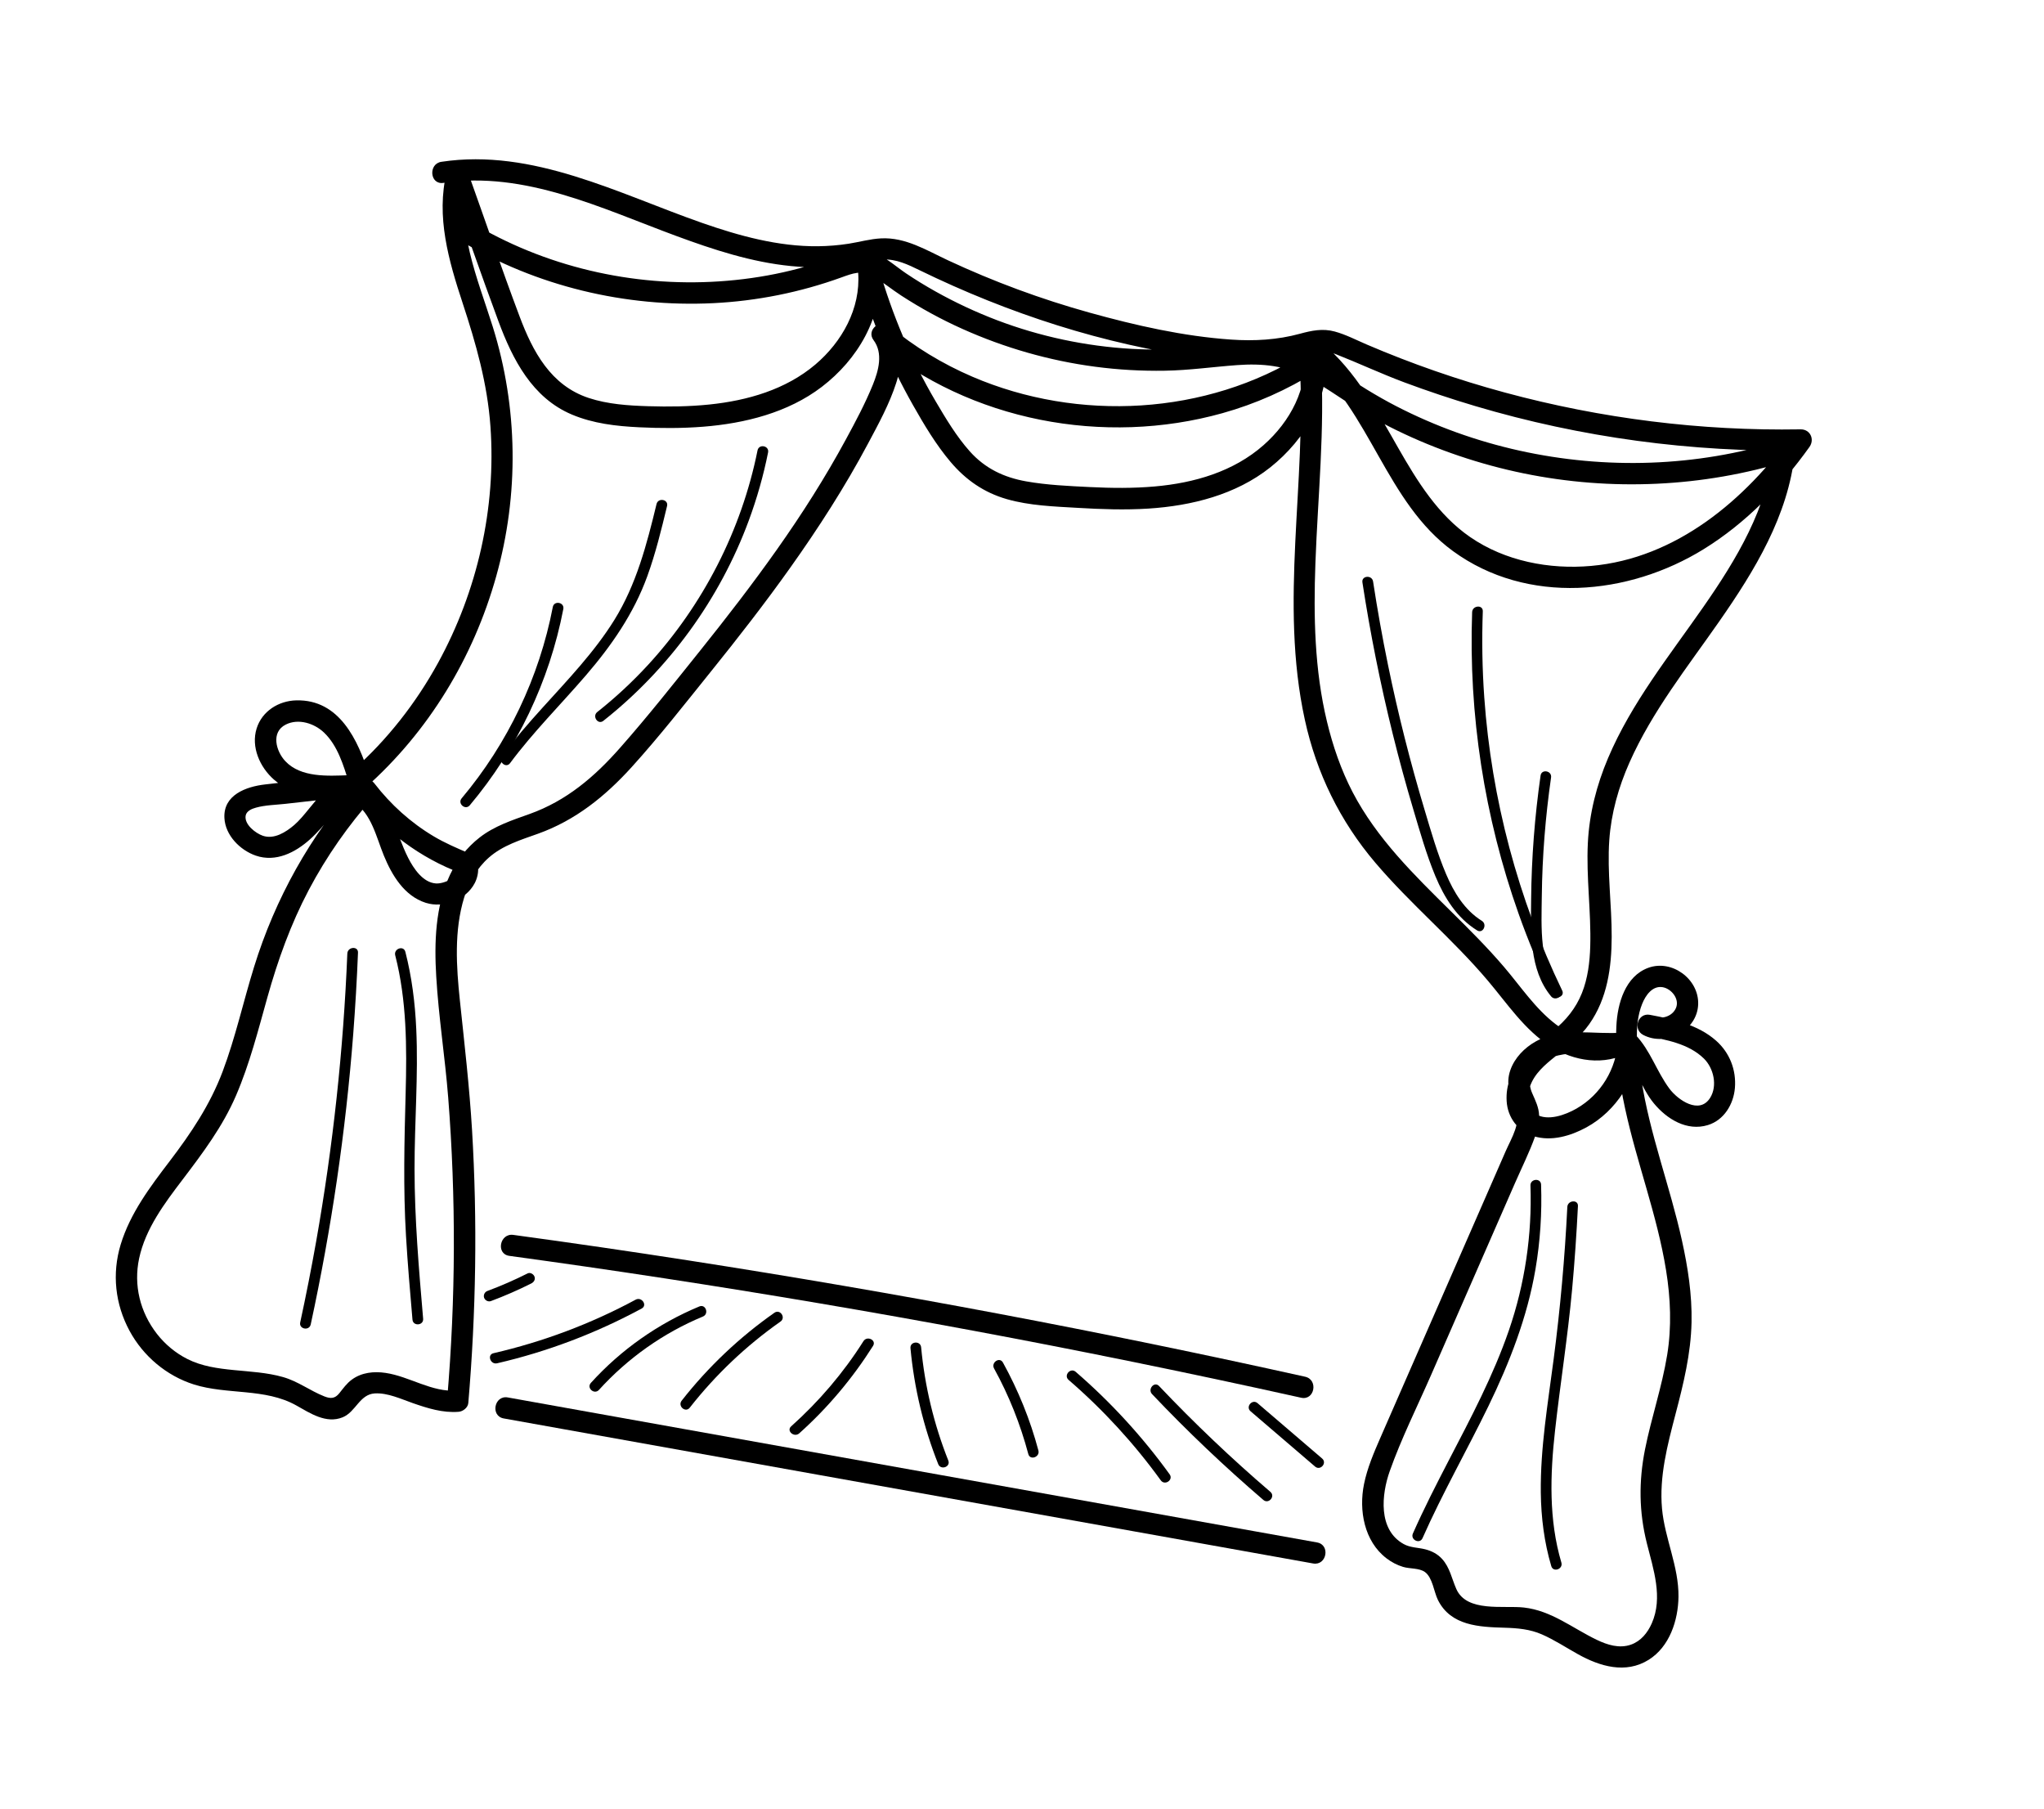 <svg width="451" height="399" viewBox="0 0 451 399" fill="none" xmlns="http://www.w3.org/2000/svg">
<g clip-path="url(#clip0_9_285)">
<path d="M97.838 40.343C115.819 37.644 132.851 46.019 149.265 52.069C157.435 55.082 165.837 57.841 174.551 58.691C178.923 59.114 183.336 59.112 187.678 58.425C190.056 58.049 192.406 57.369 194.822 57.25C197.754 57.103 200.343 58.36 202.914 59.614C222.504 69.155 243.623 76.055 265.261 78.934C270.128 79.585 275.088 79.946 279.991 79.547C282.421 79.354 284.844 78.948 287.208 78.347C289.944 77.654 292 77.054 294.748 78.13C299.823 80.126 304.751 82.44 309.861 84.347C315 86.259 320.209 88.002 325.462 89.562C348.849 96.516 373.267 99.796 397.654 99.372C396.995 98.076 396.338 96.771 395.679 95.475C385.139 110.24 369.839 123.175 351.084 124.835C341.852 125.655 332.091 123.781 324.375 118.463C317.289 113.58 312.719 106.167 308.527 98.836C303.771 90.523 299.171 81.895 291.708 75.645C290.171 74.365 287.568 75.525 287.807 77.616C288.696 85.581 284.68 92.994 278.816 98.176C272.169 104.045 263.506 106.538 254.813 107.305C250.05 107.73 245.262 107.68 240.49 107.441C235.803 107.208 231.024 107.006 226.402 106.181C221.499 105.312 217.345 103.326 213.995 99.582C211.035 96.267 208.685 92.318 206.435 88.503C201.027 79.318 196.875 69.439 193.934 59.204C193.188 56.586 189.165 57.573 189.353 60.192C189.917 68.048 185.782 75.429 179.897 80.415C173.361 85.95 164.905 88.366 156.521 89.23C152.049 89.691 147.54 89.742 143.056 89.605C138.658 89.475 134.118 89.174 129.918 87.794C121.516 85.035 117.555 77.555 114.632 69.772C110.627 59.114 106.944 48.325 103.113 37.614C102.295 35.328 99.109 35.753 98.566 37.965C96.152 47.736 99.024 57.574 102.078 66.852C105.021 75.801 107.535 84.582 108.212 94.025C109.505 112.064 105.344 130.368 96.658 146.213C91.803 155.062 85.473 163.171 77.908 169.875C79.094 170.263 80.281 170.65 81.467 171.038C79 163.283 74.909 154.251 65.363 154.493C61.46 154.591 57.816 156.879 56.626 160.687C55.343 164.776 57.336 169.243 60.445 171.972C64.998 175.963 71.553 175.877 77.245 175.675C77.118 174.105 76.981 172.543 76.854 170.973C70.734 171.66 64.599 172.325 58.474 173.04C54.286 173.526 49.24 175.348 49.516 180.451C49.717 184.272 52.965 187.537 56.44 188.741C60.855 190.257 65.163 188.065 68.42 185.128C70.123 183.596 71.588 181.847 73.046 180.086C73.744 179.239 74.428 178.369 75.175 177.569C76.091 176.59 76.819 176.199 78.05 176.96C81.95 179.368 83.069 184.794 84.692 188.721C86.47 193.052 89.199 197.639 93.933 199.148C97.879 200.403 102.802 198.52 104.74 194.824C105.884 192.639 105.974 189.314 103.423 188.208C100.783 187.066 98.192 185.971 95.712 184.494C90.663 181.495 86.21 177.484 82.628 172.832C81.701 171.629 79.952 171.423 78.89 172.615C68.416 184.387 60.719 198.25 56.062 213.281C53.679 220.955 51.958 228.84 49.121 236.371C46.337 243.729 42.176 249.924 37.444 256.136C33.111 261.818 28.712 267.642 26.616 274.563C24.674 280.975 25.406 287.682 28.583 293.564C31.595 299.146 36.745 303.49 42.797 305.402C50.167 307.716 58.472 306.155 65.375 310.024C68.427 311.734 71.957 314.12 75.591 312.646C78.528 311.453 79.317 307.579 82.693 307.371C85.532 307.207 88.471 308.598 91.095 309.516C94.361 310.652 97.691 311.704 101.196 311.425C102.142 311.354 103.232 310.523 103.326 309.513C105.041 289.498 105.356 269.363 104.156 249.306C103.579 239.738 102.479 230.244 101.473 220.711C100.686 213.225 100.174 205.302 102.409 198.004C103.431 194.682 105.225 191.497 107.855 189.18C110.947 186.452 114.931 185.265 118.737 183.9C126.958 180.95 133.489 175.692 139.305 169.291C145.449 162.521 151.109 155.264 156.848 148.148C162.865 140.681 168.756 133.113 174.32 125.292C180.591 116.48 186.457 107.371 191.539 97.826C193.833 93.525 196.253 89.114 197.749 84.451C199.04 80.421 199.326 75.904 196.662 72.347C195.494 73.385 194.327 74.422 193.16 75.46C214.091 92.917 243.605 98.436 269.713 91.145C277.032 89.1 284.033 85.987 290.461 81.939C289.236 81.352 288.001 80.764 286.774 80.186C288.339 106.4 282.228 132.834 287.915 158.809C290.483 170.559 295.675 181.143 303.47 190.318C311.25 199.47 320.563 207.174 328.31 216.349C332.593 221.413 336.348 227.135 342.024 230.781C347.29 234.158 354.001 235.176 359.596 232.076C361.733 230.895 360.29 227.588 358.073 227.774C351.588 228.306 344.823 226.403 338.835 229.746C336.373 231.125 334.216 233.329 333.265 236.021C332.187 239.082 333.156 241.484 334.361 244.314C335.753 247.582 333.529 250.955 332.227 253.926C330.705 257.403 329.184 260.87 327.671 264.349C324.589 271.401 321.506 278.452 318.413 285.512C315.33 292.564 312.248 299.615 309.154 306.675C307.632 310.151 306.111 313.619 304.598 317.097C303.143 320.423 301.684 323.816 300.962 327.386C299.794 333.158 300.985 339.98 305.935 343.758C307.045 344.601 308.234 345.229 309.57 345.635C311.024 346.083 313.152 345.861 314.404 346.77C316.102 348.012 316.378 351.128 317.269 352.929C320.11 358.651 326.4 358.899 332.023 359.059C334.853 359.142 337.587 359.38 340.207 360.528C342.986 361.745 345.524 363.425 348.16 364.893C353.005 367.595 358.692 369.303 363.772 366.134C368.395 363.243 370.283 357.425 370.35 352.233C370.435 345.575 367.32 339.369 366.717 332.792C366.075 325.709 367.922 318.731 369.695 311.941C371.45 305.252 373.091 298.6 373.233 291.646C373.354 285.561 372.423 279.547 371.11 273.623C368.469 261.649 363.969 250.101 362.13 237.951C361.346 232.79 360.322 226.403 362.354 221.4C363.09 219.59 364.571 217.401 366.83 217.761C368.762 218.069 370.606 220.318 369.82 222.292C369.033 224.266 366.44 225.014 364.657 224.072C364.165 225.554 363.675 227.027 363.184 228.509C367.612 229.346 372.609 230.223 375.96 233.507C378.11 235.613 379.008 239.508 377.331 242.178C374.965 245.946 370.213 242.648 368.342 240.134C365.514 236.325 364.184 231.762 360.863 228.272C359.708 227.055 357.092 227.876 356.994 229.615C356.642 235.8 353.239 241.447 347.836 244.546C345.411 245.931 341.501 247.391 338.867 245.76C336.818 244.49 336.885 241.746 337.567 239.715C338.523 236.842 340.91 234.844 343.197 233.02C345.894 230.86 348.665 228.762 350.667 225.904C354.65 220.242 355.591 213.429 355.612 206.653C355.635 199.561 354.594 192.45 355.08 185.349C355.496 179.387 357.125 173.617 359.546 168.178C364.565 156.883 372.342 147.127 379.36 137.054C387.171 125.845 394.56 113.759 396.027 99.891C396.211 98.101 394.712 96.675 392.915 97.228C374.297 102.996 354.287 103.613 335.265 99.404C325.815 97.311 316.657 94.024 308.054 89.585C303.638 87.31 299.483 84.671 295.346 81.94C290.876 78.983 286.254 76.525 280.85 75.917C275.492 75.317 270.155 76.085 264.826 76.605C259.81 77.098 254.744 77.245 249.703 76.954C239.581 76.377 229.495 74.24 220.021 70.644C215.321 68.854 210.744 66.721 206.363 64.261C204.172 63.031 202.025 61.722 199.944 60.321C197.863 58.919 195.871 57.093 193.55 56.097C188.907 54.106 184.127 56.861 179.715 58.226C175.171 59.634 170.524 60.667 165.812 61.332C146.852 64.02 127.125 60.954 109.99 52.358C107.855 51.292 105.767 50.129 103.73 48.899C101.123 47.331 99.061 51.58 101.651 53.135C118.319 63.132 137.979 67.826 157.38 66.874C167.017 66.4 176.581 64.481 185.644 61.2C188.058 60.331 190.2 59.478 192.577 60.887C194.756 62.182 196.743 63.826 198.867 65.207C203.175 67.999 207.69 70.465 212.371 72.56C221.642 76.722 231.556 79.566 241.632 80.893C246.725 81.568 251.881 81.86 257.022 81.775C262.365 81.691 267.624 80.927 272.947 80.54C278.505 80.131 283.699 80.632 288.659 83.337C293.14 85.778 297.209 88.918 301.634 91.454C310.222 96.381 319.475 100.127 329.024 102.718C348.048 107.879 368.341 108.208 387.5 103.599C389.856 103.036 392.191 102.383 394.499 101.667C393.465 100.78 392.421 99.891 391.387 99.004C390.011 112.035 383.142 123.403 375.793 133.951C368.324 144.677 359.951 155.099 354.815 167.217C352.282 173.191 350.675 179.456 350.353 185.944C349.972 193.555 351.098 201.133 350.88 208.745C350.783 212.213 350.342 215.817 349.049 219.049C347.699 222.424 345.525 225.076 342.719 227.359C337.727 231.438 332.009 235.697 332.436 242.903C332.649 246.506 334.913 249.536 338.38 250.624C342.301 251.854 346.573 250.568 350.056 248.672C356.619 245.082 361.209 237.941 361.63 230.472C360.343 230.92 359.047 231.367 357.761 231.815C360.929 235.151 362.016 239.879 364.928 243.397C367.793 246.857 372.208 249.593 376.831 248.181C380.403 247.089 382.497 243.586 382.799 240.004C383.128 236.023 381.653 232.23 378.656 229.57C374.646 226.008 369.158 224.827 364.043 223.86C361.397 223.36 360.216 227.065 362.57 228.297C367.609 230.939 374.496 227.363 374.694 221.533C374.878 215.979 368.921 211.578 363.686 213.489C358.573 215.356 356.879 221.421 356.647 226.314C356.359 232.415 357.286 238.553 358.566 244.499C361.153 256.502 365.652 268.059 367.609 280.193C368.61 286.393 368.869 292.655 367.858 298.869C366.706 305.931 364.364 312.729 362.963 319.734C361.569 326.759 361.625 333.482 363.37 340.428C364.801 346.134 366.985 352.385 364.453 358.1C363.531 360.183 362.059 362.017 359.855 362.791C357.291 363.69 354.653 362.845 352.308 361.721C346.966 359.155 342.314 355.28 336.231 354.601C331.701 354.1 323.647 355.709 321.337 350.529C320.325 348.254 319.913 345.756 318.165 343.86C317.16 342.768 315.897 342.126 314.475 341.761C312.879 341.354 311.203 341.421 309.723 340.604C304.019 337.461 304.822 329.652 306.636 324.531C309.19 317.321 312.679 310.356 315.742 303.358C321.907 289.255 328.083 275.143 334.248 261.04C335.754 257.599 337.457 254.185 338.72 250.659C339.252 249.166 339.645 247.646 339.6 246.053C339.542 244.275 338.786 242.778 338.087 241.186C336.96 238.649 337.693 236.502 339.822 234.754C342.27 232.739 345.302 232.361 348.38 232.357C351.747 232.35 355.094 232.752 358.454 232.474C357.945 231.043 357.439 229.603 356.93 228.172C352.559 230.592 346.973 228.759 343.267 225.936C338.704 222.452 335.52 217.577 331.826 213.259C324.456 204.635 315.749 197.286 308.285 188.75C304.522 184.447 301.09 179.814 298.444 174.733C295.899 169.835 294.081 164.546 292.795 159.194C290.036 147.792 289.814 135.891 290.239 124.227C290.777 109.425 292.352 94.627 291.461 79.804C291.356 77.969 289.236 77.127 287.773 78.051C266.188 91.632 237.898 93.123 214.57 83.106C207.945 80.26 201.767 76.519 196.236 71.902C194.235 70.228 191.084 72.811 192.735 75.014C194.916 77.923 193.844 81.763 192.597 84.85C190.922 88.98 188.794 92.966 186.671 96.877C182.12 105.284 176.979 113.358 171.467 121.161C166.058 128.82 160.319 136.243 154.456 143.557C148.683 150.754 142.944 158.024 136.839 164.936C131.184 171.358 125.002 176.643 116.846 179.557C113.011 180.926 109.056 182.215 105.806 184.76C103.007 186.949 100.791 189.775 99.278 192.995C96.039 199.911 95.803 207.924 96.254 215.413C96.78 224.328 98.192 233.189 98.893 242.098C100.631 264.245 100.556 286.519 98.662 308.651C99.369 308.016 100.077 307.372 100.793 306.739C95.298 307.17 90.381 303.629 85.067 302.846C82.505 302.467 79.819 302.737 77.668 304.3C76.51 305.137 75.756 306.224 74.875 307.325C73.895 308.542 72.956 308.576 71.551 308.022C68.403 306.774 65.799 304.726 62.48 303.772C58.922 302.754 55.205 302.58 51.544 302.215C48.032 301.868 44.508 301.385 41.332 299.776C38.716 298.456 36.399 296.52 34.605 294.212C30.912 289.433 29.437 283.499 30.699 277.582C32.105 271.01 36.313 265.429 40.305 260.181C44.76 254.311 49.138 248.493 52.07 241.681C55.082 234.693 56.953 227.288 59.008 219.974C61.307 211.776 64.152 203.844 68.136 196.3C72.057 188.878 76.885 182.003 82.463 175.739C81.217 175.667 79.971 175.595 78.725 175.523C84.694 183.267 92.683 189.28 101.876 192.679C101.479 192.239 101.083 191.79 100.695 191.351C101.327 193.603 97.92 194.995 96.173 194.876C93.316 194.682 91.266 191.586 90.092 189.3C87.185 183.622 86.255 176.533 80.363 172.913C73.392 168.638 69.255 178.266 64.928 181.981C63.103 183.547 60.489 185.223 57.989 184.357C56.417 183.82 53.871 181.879 54.202 179.925C54.378 178.892 55.577 178.398 56.478 178.156C58.538 177.585 60.813 177.554 62.934 177.321C67.699 176.781 72.463 176.25 77.228 175.71C80.254 175.37 79.877 170.9 76.838 171.008C72.298 171.168 66.419 171.545 62.986 167.939C60.9 165.749 59.712 161.501 63.057 159.828C65.862 158.419 69.376 159.563 71.516 161.619C74.52 164.501 75.773 168.809 76.997 172.661C77.413 173.969 79.414 174.827 80.556 173.823C94.551 161.43 104.443 145.111 109.484 127.136C114.546 109.098 114.313 89.925 108.72 72.054C105.386 61.408 100.413 50.222 103.208 38.89C101.696 39.008 100.174 39.124 98.661 39.241C102.437 49.788 106.088 60.388 109.988 70.891C113.116 79.318 117.451 87.772 126.189 91.449C130.9 93.434 135.983 94.011 141.033 94.254C145.731 94.48 150.458 94.499 155.153 94.128C164.348 93.398 173.852 91.036 181.3 85.356C189.198 79.33 194.787 70.005 194.052 59.85C192.529 60.177 190.996 60.502 189.471 60.838C192.32 70.797 196.356 80.375 201.461 89.387C203.905 93.7 206.517 98.092 209.732 101.888C213.096 105.865 217.108 108.65 222.132 110.099C227.194 111.554 232.604 111.722 237.834 112.029C243.017 112.336 248.222 112.522 253.41 112.187C262.94 111.568 272.658 109.141 280.258 103.116C288.063 96.918 293.644 87.486 292.497 77.273C291.2 77.93 289.893 78.586 288.596 79.243C302.443 90.839 305.789 110.783 320.596 121.57C336.991 133.522 359.326 131.386 375.917 121.135C385.18 115.414 392.939 107.431 399.241 98.606C400.455 96.915 399.418 94.664 397.266 94.709C375.282 95.087 353.284 92.332 332.052 86.591C321.651 83.781 311.456 80.231 301.547 75.987C299.226 74.991 296.943 73.792 294.492 73.127C291.831 72.403 289.387 72.921 286.791 73.63C281.864 74.975 276.733 75.264 271.656 74.909C261.129 74.188 250.564 71.788 240.414 68.967C229.707 65.993 219.256 62.126 209.183 57.428C204.463 55.23 199.814 52.306 194.416 52.583C191.999 52.702 189.65 53.382 187.271 53.758C185.022 54.111 182.758 54.288 180.483 54.319C171.745 54.406 163.098 52.032 154.908 49.169C136.463 42.726 117.586 32.667 97.43 35.686C94.458 36.094 94.819 40.8 97.838 40.343Z" fill="black"/>
<path d="M112.388 277.03C135.249 280.149 158.059 283.644 180.81 287.501C203.562 291.359 226.252 295.589 248.863 300.188C261.631 302.784 274.377 305.5 287.093 308.325C290.065 308.983 290.932 304.345 287.969 303.689C265.445 298.684 242.842 294.038 220.161 289.761C197.489 285.487 174.737 281.581 151.936 278.04C139.064 276.04 126.17 274.16 113.262 272.403C110.263 271.99 109.369 276.622 112.388 277.03Z" fill="black"/>
<path d="M111.158 312.895C134.353 317.047 157.539 321.198 180.733 325.36C204.002 329.527 227.272 333.694 250.541 337.861C263.608 340.205 276.675 342.54 289.732 344.883C292.727 345.42 293.603 340.784 290.608 340.247C267.413 336.094 244.227 331.943 221.034 327.781C197.764 323.614 174.495 319.447 151.225 315.281C138.159 312.936 125.091 310.601 112.034 308.259C109.047 307.733 108.162 312.367 111.158 312.895Z" fill="black"/>
<path d="M108.331 286.999C111.363 285.863 114.328 284.57 117.218 283.118C117.791 282.833 118.168 282.261 117.935 281.612C117.74 281.066 117 280.609 116.426 280.895C113.537 282.346 110.57 283.648 107.539 284.775C106.94 284.998 106.61 285.675 106.822 286.282C107.038 286.87 107.731 287.222 108.331 286.999Z" fill="black"/>
<path d="M109.679 300.727C120.818 298.155 131.532 294.072 141.586 288.645C142.925 287.919 141.579 285.984 140.253 286.693C130.381 292.021 119.816 295.978 108.887 298.503C107.411 298.838 108.211 301.064 109.679 300.727Z" fill="black"/>
<path d="M132.155 306.597C138.507 299.596 146.355 294.04 155.098 290.411C156.496 289.83 155.716 287.599 154.307 288.187C145.196 291.978 137.002 297.737 130.382 305.042C129.351 306.173 131.135 307.72 132.155 306.597Z" fill="black"/>
<path d="M152.192 310.518C157.905 303.233 164.642 296.843 172.214 291.523C173.455 290.654 172.131 288.704 170.881 289.572C163.145 294.995 156.236 301.535 150.408 308.971C149.47 310.167 151.255 311.714 152.192 310.518Z" fill="black"/>
<path d="M176.353 316.178C182.66 310.533 188.107 304.043 192.632 296.889C193.443 295.602 191.31 294.575 190.51 295.855C186.108 302.82 180.712 309.137 174.568 314.631C173.436 315.637 175.231 317.176 176.353 316.178Z" fill="black"/>
<path d="M200.892 297.394C201.706 306.162 203.762 314.77 207.012 322.961C207.572 324.373 209.798 323.584 209.238 322.172C206.059 314.167 204.048 305.778 203.245 297.205C203.108 295.691 200.757 295.87 200.892 297.394Z" fill="black"/>
<path d="M219.342 301.879C222.621 307.829 225.144 314.173 226.892 320.745C227.278 322.21 229.506 321.412 229.118 319.956C227.319 313.191 224.673 306.689 221.294 300.558C220.555 299.227 218.611 300.56 219.342 301.879Z" fill="black"/>
<path d="M235.78 304.39C243.403 310.968 250.22 318.393 256.122 326.547C257.013 327.781 258.967 326.451 258.075 325.216C252.068 316.908 245.1 309.311 237.34 302.601C236.18 301.614 234.632 303.395 235.78 304.39Z" fill="black"/>
<path d="M254.197 307.525C261.974 315.726 270.174 323.518 278.755 330.872C279.915 331.859 281.463 330.078 280.304 329.09C271.723 321.736 263.522 313.944 255.745 305.743C254.705 304.634 253.164 306.427 254.197 307.525Z" fill="black"/>
<path d="M275.924 311.304C280.675 315.371 285.424 319.447 290.174 323.513C291.334 324.501 292.882 322.719 291.723 321.732C286.972 317.665 282.223 313.589 277.473 309.522C276.324 308.528 274.776 310.309 275.924 311.304Z" fill="black"/>
<path d="M144.862 111.188C142.709 120.086 140.411 128.938 135.535 136.784C131.144 143.838 125.338 149.885 119.783 156.028C116.635 159.505 113.555 163.033 110.758 166.797C109.856 168.009 111.638 169.566 112.542 168.344C117.623 161.507 123.664 155.485 129.218 149.044C134.918 142.439 139.834 135.349 142.824 127.108C144.654 122.057 145.927 116.844 147.183 111.626C147.539 110.148 145.216 109.718 144.862 111.188Z" fill="black"/>
<path d="M167.146 99.352C163.604 116.976 155.119 133.484 142.947 146.712C139.5 150.449 135.769 153.912 131.79 157.059C130.603 157.996 131.925 159.955 133.123 159.01C147.601 147.572 158.816 132.137 165.209 114.841C167.018 109.949 168.449 104.919 169.474 99.802C169.767 98.302 167.446 97.863 167.146 99.352Z" fill="black"/>
<path d="M121.973 133.904C118.986 149.405 112.035 164.004 101.867 176.093C100.888 177.252 102.671 178.809 103.651 177.64C114.081 165.236 121.23 150.252 124.294 134.343C124.576 132.85 122.255 132.412 121.973 133.904Z" fill="black"/>
<path d="M87.205 210.735C89.753 220.657 89.782 230.985 89.504 241.16C89.218 251.678 88.955 262.125 89.583 272.643C89.948 278.801 90.478 284.951 91.01 291.091C91.138 292.604 93.49 292.415 93.363 290.902C92.421 279.911 91.475 268.891 91.466 257.846C91.461 247.541 92.32 237.246 91.843 226.948C91.581 221.213 90.868 215.518 89.439 209.957C89.045 208.481 86.828 209.272 87.205 210.735Z" fill="black"/>
<path d="M76.636 210.342C75.772 231.651 73.468 252.899 69.752 273.889C68.692 279.854 67.52 285.798 66.24 291.711C65.92 293.197 68.241 293.636 68.561 292.15C73.125 271.05 76.273 249.655 77.937 228.132C78.396 222.14 78.75 216.148 78.99 210.143C79.054 208.638 76.699 208.836 76.636 210.342Z" fill="black"/>
<path d="M300.611 128.463C302.334 139.697 304.564 150.845 307.297 161.877C308.688 167.488 310.201 173.066 311.857 178.602C313.322 183.518 314.74 188.529 316.71 193.271C318.694 198.034 321.453 202.464 325.919 205.238C327.21 206.039 328.236 203.919 326.954 203.12C323.159 200.76 320.777 196.834 319.075 192.815C317.131 188.242 315.756 183.411 314.335 178.667C311.165 168.12 308.462 157.439 306.251 146.651C304.999 140.556 303.908 134.425 302.964 128.274C302.737 126.781 300.376 126.959 300.611 128.463Z" fill="black"/>
<path d="M324.821 135.035C324.008 157.602 327.527 180.296 335.081 201.582C337.22 207.614 339.698 213.527 342.472 219.304C343.12 220.656 345.352 219.887 344.698 218.515C334.947 198.273 329.082 176.24 327.498 153.835C327.048 147.517 326.948 141.18 327.174 134.846C327.229 133.33 324.873 133.537 324.821 135.035Z" fill="black"/>
<path d="M339.922 171.077C338.629 180.109 337.926 189.223 337.838 198.339C337.775 205.491 337.392 213.927 342.246 219.789C343.209 220.951 345.17 219.631 344.199 218.459C339.541 212.835 340.119 204.532 340.193 197.68C340.291 188.921 340.992 180.171 342.236 171.504C342.459 170.019 340.14 169.571 339.922 171.077Z" fill="black"/>
<path d="M337.689 261.508C338.064 272.343 336.463 283.209 332.93 293.46C329.499 303.423 324.542 312.761 319.692 322.091C316.925 327.426 314.183 332.775 311.751 338.269C311.134 339.651 313.254 340.695 313.872 339.304C318.265 329.388 323.662 319.96 328.4 310.206C333.087 300.567 336.987 290.558 338.797 279.963C339.844 273.813 340.249 267.551 340.033 261.317C339.992 259.801 337.639 259.991 337.689 261.508Z" fill="black"/>
<path d="M345.823 266.242C345.27 277.46 344.261 288.649 342.809 299.792C341.537 309.577 339.859 319.372 339.971 329.265C340.04 334.751 340.72 340.21 342.283 345.47C342.72 346.926 344.936 346.134 344.509 344.68C341.707 335.239 342.03 325.285 343.111 315.598C344.265 305.214 345.916 294.905 346.873 284.494C347.437 278.359 347.859 272.207 348.166 266.052C348.25 264.54 345.895 264.739 345.823 266.242Z" fill="black"/>
</g>
<defs>
<clipPath id="clip0_9_285">
<rect width="396" height="331" fill="white" transform="translate(61.462) rotate(10.701)"/>
</clipPath>
</defs>
</svg>
